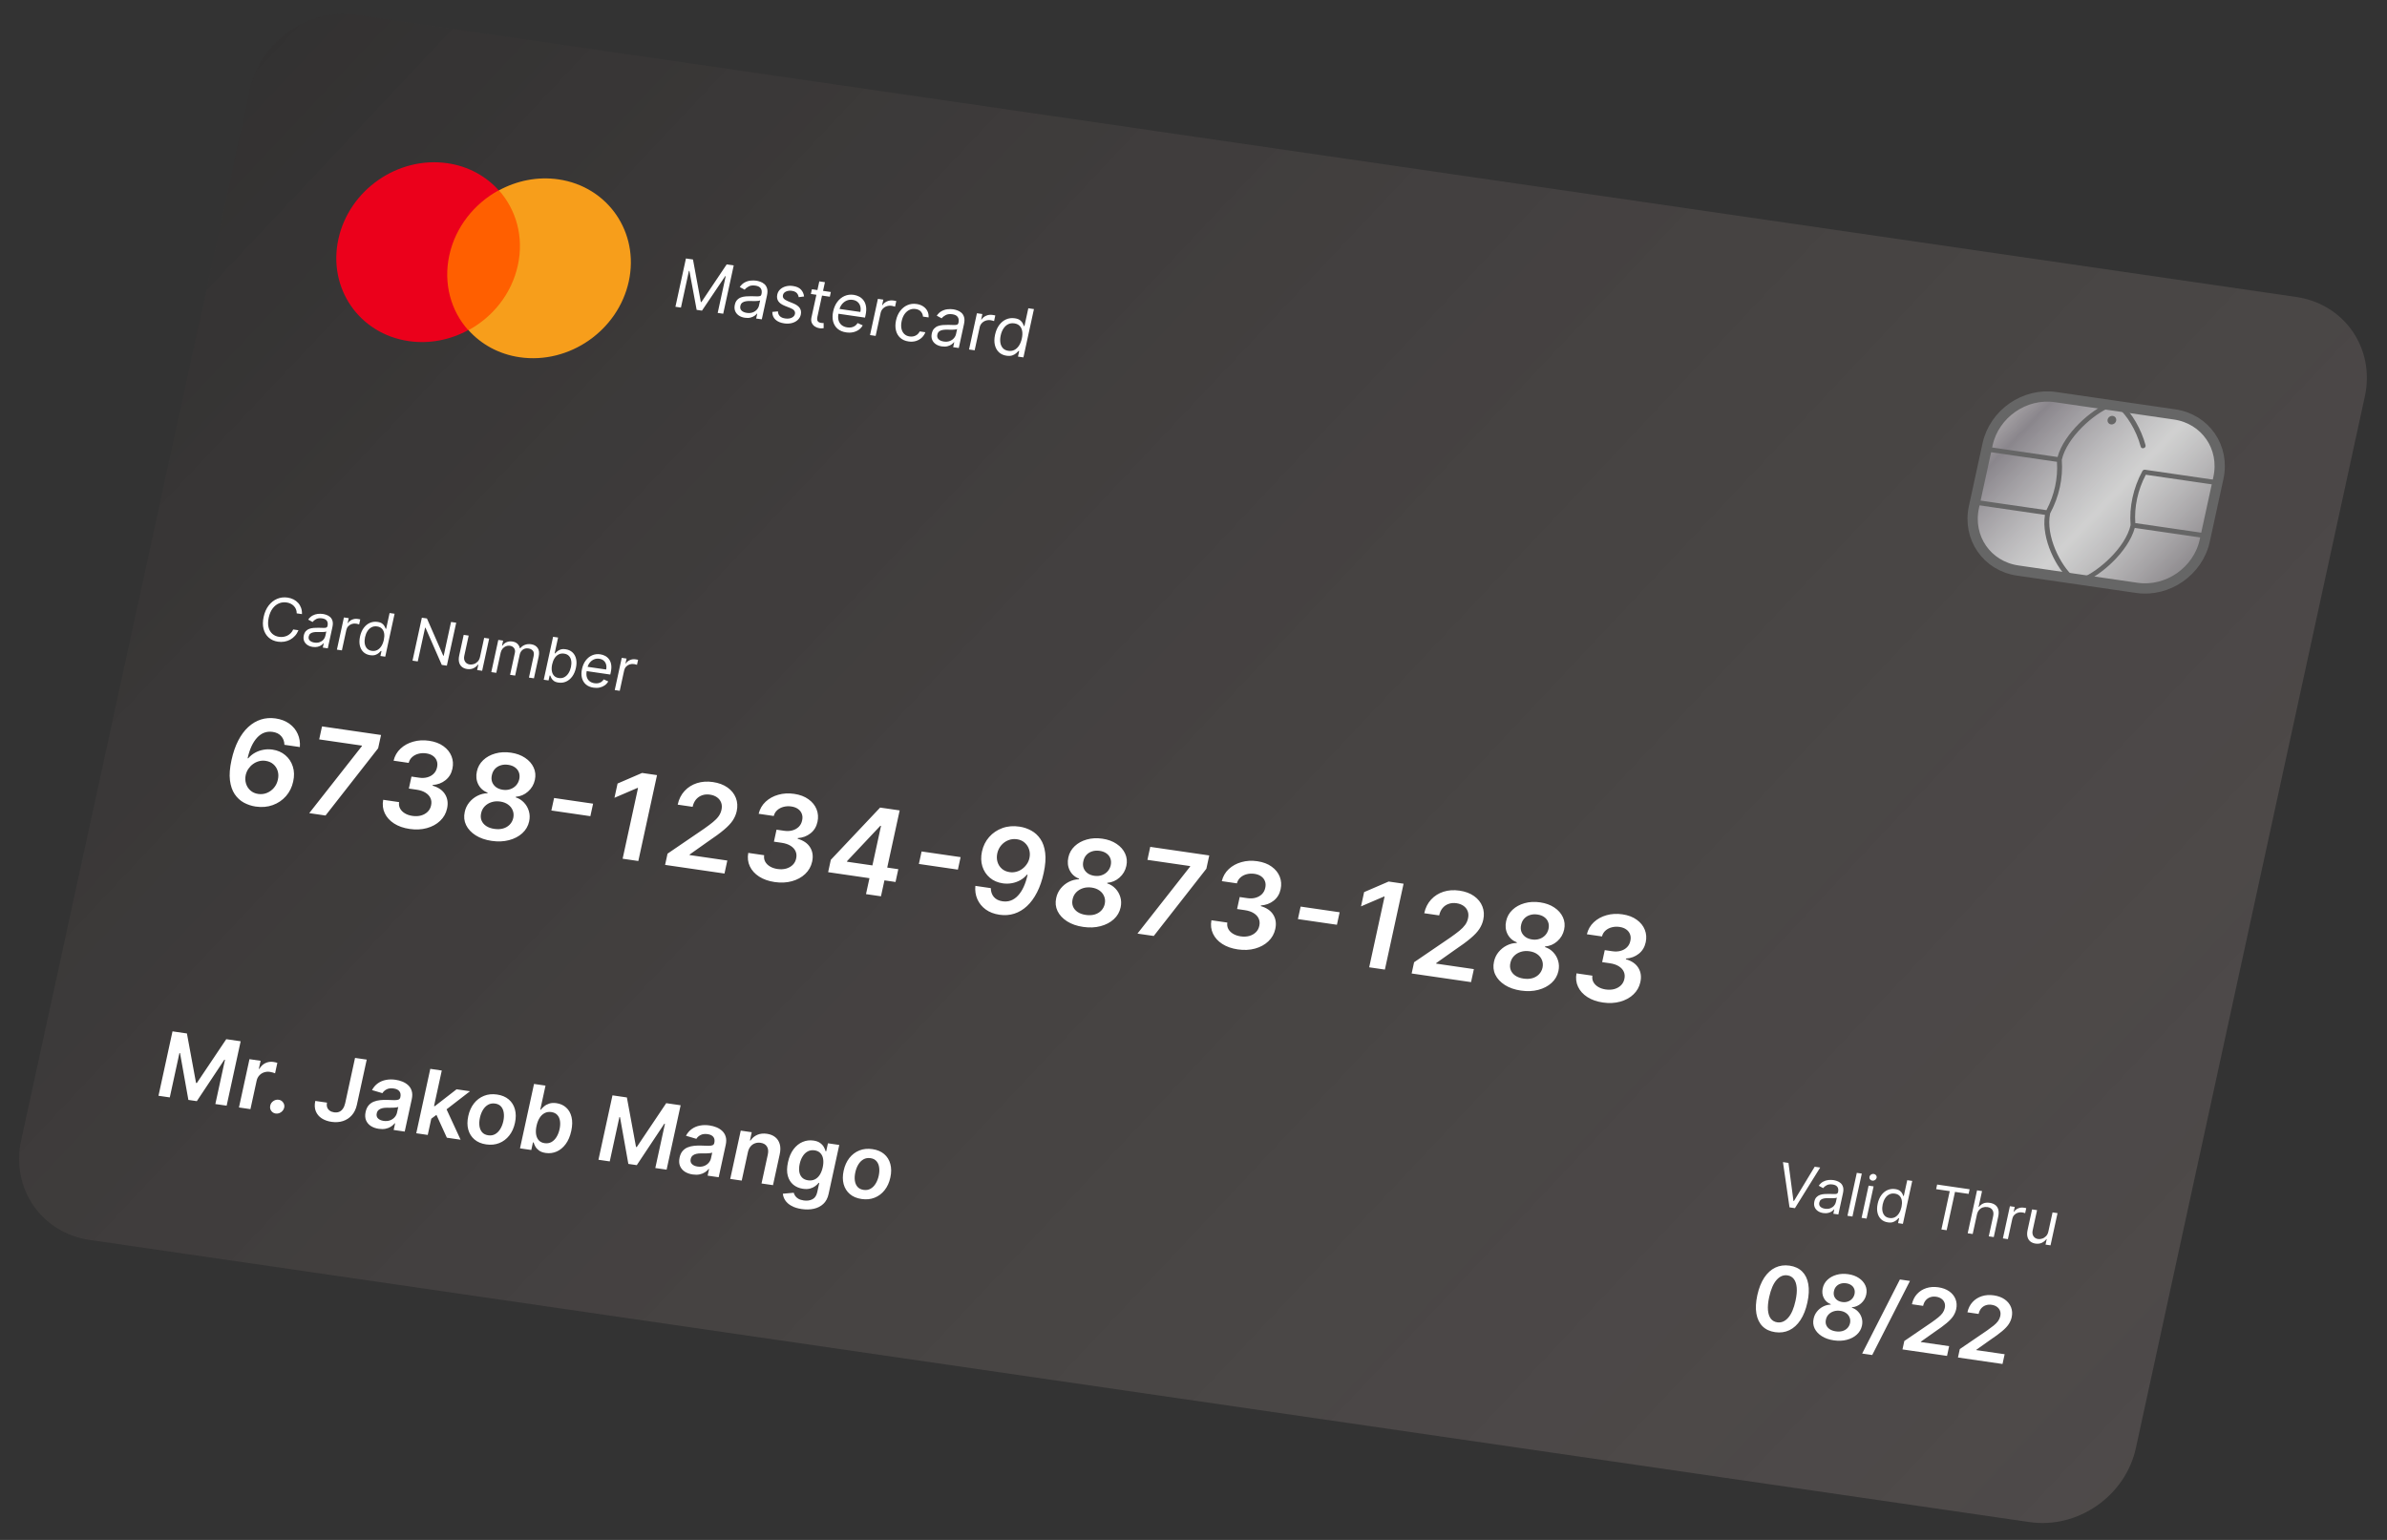 <svg width="465" height="300" viewBox="0 0 465 300" fill="none" xmlns="http://www.w3.org/2000/svg">
<rect x="0" y="0" width="465" height="300" fill="#333333" stroke="none"/>
<g clip-path="url(#clip0_3436_3641)">
<path d="M447.318 57.854L69.446 2.891C60.033 1.522 50.756 7.976 48.724 17.306L4.12 222.19C2.088 231.521 8.072 240.194 17.486 241.564L395.357 296.527C404.77 297.896 414.048 291.442 416.079 282.112L460.684 77.228C462.715 67.897 456.731 59.224 447.318 57.854Z" fill="url(#paint0_linear_3436_3641)"/>
<path d="M33.605 200.926L36.412 201.334L38.191 210.973L38.339 210.995L44.077 202.449L46.883 202.857L44.151 215.405L41.951 215.085L43.827 206.465L43.71 206.448L38.343 214.523L36.698 214.283L35.072 205.172L34.955 205.155L33.074 213.794L30.874 213.474L33.605 200.926ZM46.55 215.754L48.598 206.343L50.768 206.659L50.427 208.227L50.526 208.242C50.817 207.723 51.205 207.348 51.689 207.115C52.178 206.879 52.695 206.8 53.239 206.879C53.363 206.897 53.499 206.923 53.649 206.958C53.804 206.989 53.931 207.022 54.029 207.057L53.585 209.098C53.498 209.051 53.353 209.001 53.153 208.946C52.957 208.888 52.764 208.846 52.575 208.818C52.167 208.759 51.781 208.793 51.417 208.921C51.058 209.046 50.753 209.248 50.501 209.528C50.248 209.807 50.079 210.147 49.992 210.547L48.787 216.08L46.55 215.754ZM53.712 216.935C53.337 216.881 53.044 216.703 52.833 216.403C52.623 216.102 52.56 215.764 52.646 215.389C52.722 215.021 52.922 214.726 53.247 214.503C53.572 214.281 53.921 214.197 54.296 214.252C54.659 214.305 54.946 214.481 55.157 214.781C55.372 215.082 55.441 215.417 55.366 215.785C55.307 216.033 55.192 216.25 55.02 216.437C54.852 216.623 54.651 216.762 54.419 216.854C54.191 216.944 53.955 216.971 53.712 216.935ZM69.164 206.098L71.439 206.429L69.518 215.252C69.338 216.06 69.013 216.731 68.544 217.265C68.075 217.796 67.5 218.173 66.817 218.399C66.14 218.621 65.395 218.673 64.583 218.555C63.842 218.447 63.203 218.219 62.666 217.871C62.135 217.52 61.752 217.059 61.519 216.491C61.286 215.921 61.253 215.25 61.421 214.479L63.702 214.811C63.633 215.15 63.643 215.453 63.734 215.719C63.829 215.985 63.992 216.203 64.223 216.371C64.454 216.54 64.739 216.649 65.077 216.698C65.444 216.751 65.771 216.721 66.06 216.607C66.349 216.489 66.592 216.289 66.79 216.005C66.992 215.723 67.143 215.362 67.243 214.921L69.164 206.098ZM73.787 219.912C73.185 219.824 72.666 219.639 72.23 219.357C71.799 219.071 71.49 218.697 71.301 218.235C71.117 217.775 71.091 217.236 71.225 216.619C71.341 216.088 71.536 215.663 71.809 215.345C72.083 215.026 72.413 214.788 72.8 214.629C73.188 214.471 73.607 214.37 74.059 214.326C74.516 214.279 74.98 214.264 75.452 214.282C76.021 214.306 76.483 214.32 76.839 214.326C77.196 214.327 77.463 214.29 77.641 214.215C77.824 214.136 77.939 213.991 77.985 213.778L77.993 213.741C78.094 213.28 78.034 212.902 77.812 212.609C77.591 212.316 77.222 212.131 76.702 212.055C76.154 211.976 75.694 212.031 75.321 212.221C74.952 212.412 74.677 212.66 74.495 212.967L72.47 212.369C72.759 211.821 73.135 211.383 73.598 211.054C74.061 210.721 74.588 210.499 75.178 210.387C75.769 210.27 76.396 210.26 77.059 210.357C77.517 210.423 77.961 210.542 78.391 210.714C78.821 210.887 79.197 211.122 79.519 211.422C79.841 211.717 80.07 212.09 80.206 212.54C80.346 212.99 80.348 213.527 80.212 214.153L78.841 220.451L76.69 220.138L76.971 218.846L76.897 218.835C76.704 219.076 76.459 219.293 76.162 219.486C75.87 219.676 75.524 219.813 75.123 219.898C74.727 219.979 74.281 219.984 73.787 219.912ZM74.722 218.367C75.172 218.432 75.58 218.401 75.948 218.273C76.317 218.142 76.622 217.941 76.863 217.673C77.108 217.405 77.269 217.098 77.344 216.751L77.586 215.641C77.504 215.689 77.372 215.725 77.193 215.749C77.017 215.774 76.823 215.79 76.608 215.797C76.394 215.803 76.183 215.807 75.975 215.805C75.767 215.805 75.587 215.804 75.434 215.803C75.09 215.799 74.775 215.829 74.489 215.893C74.204 215.956 73.964 216.069 73.772 216.231C73.58 216.388 73.453 216.61 73.391 216.896C73.302 217.305 73.385 217.635 73.641 217.887C73.896 218.139 74.257 218.299 74.722 218.367ZM83.774 218.122L84.35 215.444L84.709 215.496L88.944 212.212L91.559 212.592L86.353 216.613L85.89 216.546L83.774 218.122ZM81.091 220.778L83.823 208.23L86.06 208.556L83.328 221.104L81.091 220.778ZM87.05 221.645L84.892 216.913L86.74 215.57L89.726 222.034L87.05 221.645ZM94.712 222.949C93.785 222.815 93.025 222.495 92.433 221.992C91.841 221.488 91.437 220.846 91.22 220.065C91.007 219.284 91.007 218.407 91.219 217.435C91.431 216.463 91.801 215.638 92.332 214.961C92.866 214.285 93.516 213.793 94.285 213.488C95.052 213.182 95.9 213.097 96.827 213.232C97.755 213.367 98.514 213.686 99.106 214.189C99.698 214.693 100.1 215.337 100.312 216.122C100.528 216.908 100.529 217.786 100.318 218.759C100.106 219.731 99.734 220.553 99.201 221.225C98.671 221.898 98.023 222.388 97.254 222.693C96.487 222.999 95.639 223.084 94.712 222.949ZM95.111 221.174C95.614 221.247 96.064 221.172 96.461 220.947C96.86 220.719 97.192 220.384 97.458 219.942C97.729 219.501 97.926 218.994 98.05 218.422C98.176 217.846 98.205 217.314 98.137 216.823C98.075 216.329 97.905 215.919 97.627 215.592C97.35 215.265 96.96 215.066 96.457 214.992C95.942 214.917 95.483 214.994 95.081 215.222C94.682 215.451 94.347 215.787 94.076 216.232C93.81 216.674 93.614 217.183 93.489 217.759C93.364 218.331 93.334 218.861 93.397 219.351C93.464 219.841 93.637 220.25 93.915 220.577C94.197 220.9 94.596 221.099 95.111 221.174ZM101.299 223.718L104.031 211.17L106.269 211.495L105.247 216.189L105.34 216.202C105.505 215.99 105.721 215.771 105.987 215.544C106.254 215.313 106.587 215.132 106.986 215.001C107.385 214.864 107.863 214.837 108.419 214.918C109.152 215.025 109.773 215.307 110.281 215.764C110.795 216.218 111.146 216.832 111.335 217.605C111.529 218.375 111.512 219.283 111.284 220.329C111.059 221.362 110.697 222.215 110.198 222.888C109.698 223.561 109.112 224.045 108.441 224.34C107.768 224.634 107.06 224.726 106.313 224.618C105.77 224.539 105.338 224.383 105.019 224.151C104.699 223.919 104.458 223.661 104.295 223.376C104.136 223.088 104.022 222.82 103.952 222.574L103.823 222.556L103.5 224.038L101.299 223.718ZM104.518 219.332C104.386 219.94 104.356 220.486 104.43 220.968C104.507 221.451 104.683 221.846 104.957 222.151C105.235 222.453 105.612 222.638 106.085 222.707C106.58 222.779 107.022 222.709 107.413 222.496C107.805 222.279 108.135 221.954 108.403 221.521C108.677 221.085 108.878 220.573 109.006 219.985C109.133 219.4 109.162 218.869 109.091 218.391C109.021 217.913 108.847 217.521 108.569 217.216C108.292 216.91 107.903 216.72 107.404 216.648C106.926 216.578 106.494 216.644 106.105 216.845C105.717 217.045 105.388 217.357 105.117 217.781C104.85 218.206 104.651 218.723 104.518 219.332ZM119.313 213.392L122.12 213.801L123.899 223.44L124.047 223.461L129.784 214.915L132.591 215.324L129.859 227.872L127.658 227.552L129.535 218.932L129.417 218.915L124.05 226.989L122.406 226.75L120.78 217.639L120.663 217.622L118.782 226.261L116.581 225.941L119.313 213.392ZM134.948 228.808C134.347 228.721 133.827 228.535 133.392 228.253C132.961 227.967 132.651 227.594 132.462 227.131C132.278 226.671 132.252 226.132 132.387 225.516C132.502 224.984 132.697 224.559 132.971 224.241C133.244 223.922 133.574 223.684 133.962 223.526C134.35 223.367 134.769 223.266 135.221 223.222C135.677 223.175 136.142 223.16 136.614 223.179C137.182 223.202 137.645 223.217 138.001 223.222C138.358 223.223 138.625 223.186 138.803 223.111C138.986 223.033 139.101 222.887 139.147 222.674L139.155 222.637C139.255 222.176 139.195 221.799 138.974 221.505C138.753 221.212 138.383 221.027 137.864 220.951C137.316 220.872 136.855 220.927 136.482 221.118C136.113 221.308 135.838 221.556 135.656 221.863L133.632 221.265C133.921 220.718 134.297 220.279 134.76 219.95C135.223 219.617 135.75 219.395 136.339 219.283C136.93 219.166 137.557 219.157 138.221 219.253C138.679 219.32 139.122 219.438 139.552 219.611C139.982 219.783 140.358 220.019 140.68 220.318C141.003 220.614 141.232 220.987 141.368 221.436C141.508 221.886 141.51 222.424 141.374 223.049L140.003 229.347L137.851 229.034L138.133 227.742L138.059 227.731C137.866 227.972 137.621 228.19 137.324 228.382C137.032 228.572 136.685 228.709 136.284 228.794C135.888 228.875 135.443 228.88 134.948 228.808ZM135.884 227.263C136.333 227.328 136.742 227.297 137.11 227.17C137.479 227.038 137.783 226.837 138.024 226.569C138.27 226.301 138.43 225.994 138.506 225.647L138.747 224.538C138.665 224.585 138.534 224.621 138.354 224.645C138.179 224.67 137.984 224.686 137.77 224.693C137.556 224.7 137.345 224.703 137.137 224.702C136.929 224.701 136.748 224.7 136.595 224.699C136.252 224.695 135.937 224.725 135.651 224.789C135.365 224.853 135.125 224.965 134.933 225.127C134.742 225.285 134.615 225.507 134.552 225.793C134.464 226.201 134.547 226.531 134.802 226.783C135.058 227.035 135.418 227.195 135.884 227.263ZM145.691 224.486L144.491 230L142.252 229.675L144.301 220.264L146.44 220.575L146.092 222.174L146.204 222.19C146.537 221.695 146.976 221.327 147.521 221.086C148.071 220.846 148.701 220.777 149.409 220.88C150.064 220.976 150.605 221.198 151.031 221.546C151.461 221.895 151.752 222.352 151.905 222.918C152.063 223.485 152.058 224.143 151.89 224.895L150.585 230.887L148.348 230.561L149.577 224.912C149.714 224.283 149.656 223.767 149.404 223.364C149.156 222.961 148.743 222.718 148.166 222.634C147.775 222.577 147.408 222.612 147.066 222.739C146.728 222.862 146.439 223.072 146.196 223.365C145.958 223.659 145.79 224.033 145.691 224.486ZM156.178 235.543C155.375 235.427 154.708 235.218 154.178 234.917C153.647 234.621 153.246 234.268 152.974 233.857C152.702 233.447 152.546 233.013 152.504 232.556L154.625 232.366C154.676 232.562 154.768 232.763 154.902 232.968C155.035 233.177 155.235 233.362 155.502 233.523C155.772 233.689 156.131 233.805 156.581 233.87C157.215 233.963 157.774 233.886 158.257 233.639C158.739 233.398 159.056 232.93 159.207 232.236L159.595 230.453L159.483 230.437C159.318 230.648 159.098 230.859 158.823 231.067C158.552 231.276 158.218 231.436 157.82 231.547C157.425 231.658 156.956 231.674 156.412 231.595C155.683 231.489 155.059 231.224 154.539 230.798C154.024 230.369 153.666 229.791 153.463 229.061C153.265 228.329 153.278 227.45 153.501 226.425C153.726 225.391 154.089 224.544 154.59 223.884C155.096 223.22 155.686 222.748 156.359 222.466C157.033 222.181 157.735 222.092 158.465 222.198C159.021 222.279 159.459 222.439 159.776 222.679C160.099 222.915 160.339 223.18 160.496 223.473C160.654 223.761 160.764 224.028 160.825 224.273L160.949 224.291L161.288 222.734L163.494 223.055L161.412 232.619C161.237 233.424 160.898 234.062 160.396 234.532C159.894 235.003 159.279 235.32 158.551 235.484C157.822 235.648 157.031 235.668 156.178 235.543ZM157.416 229.946C157.89 230.015 158.318 229.959 158.702 229.779C159.086 229.599 159.41 229.307 159.677 228.904C159.943 228.499 160.142 227.997 160.273 227.397C160.402 226.805 160.428 226.273 160.352 225.803C160.28 225.333 160.103 224.952 159.823 224.658C159.548 224.361 159.169 224.177 158.687 224.107C158.189 224.035 157.744 224.103 157.355 224.312C156.964 224.52 156.636 224.837 156.37 225.262C156.104 225.683 155.908 226.176 155.785 226.744C155.659 227.32 155.634 227.837 155.709 228.295C155.788 228.749 155.969 229.12 156.251 229.41C156.537 229.696 156.925 229.875 157.416 229.946ZM167.841 233.586C166.913 233.452 166.154 233.132 165.562 232.629C164.97 232.125 164.566 231.483 164.349 230.702C164.137 229.921 164.136 229.044 164.348 228.072C164.559 227.099 164.93 226.275 165.46 225.598C165.994 224.922 166.645 224.43 167.414 224.125C168.181 223.819 169.029 223.734 169.956 223.869C170.883 224.004 171.643 224.323 172.234 224.826C172.827 225.329 173.228 225.974 173.44 226.759C173.656 227.545 173.658 228.423 173.446 229.396C173.235 230.368 172.862 231.19 172.329 231.862C171.8 232.535 171.151 233.024 170.383 233.33C169.615 233.635 168.768 233.721 167.841 233.586ZM168.24 231.811C168.743 231.884 169.192 231.809 169.59 231.584C169.988 231.356 170.321 231.021 170.587 230.579C170.857 230.137 171.054 229.631 171.179 229.059C171.304 228.483 171.333 227.951 171.266 227.46C171.204 226.966 171.033 226.556 170.756 226.229C170.478 225.902 170.088 225.702 169.586 225.629C169.07 225.554 168.611 225.631 168.209 225.859C167.811 226.088 167.476 226.424 167.205 226.869C166.938 227.311 166.743 227.82 166.618 228.396C166.493 228.968 166.462 229.498 166.526 229.988C166.594 230.478 166.766 230.887 167.043 231.214C167.325 231.537 167.724 231.736 168.24 231.811Z" fill="white"/>
<path d="M49.777 157.127C48.971 157.004 48.213 156.75 47.503 156.367C46.794 155.976 46.2 155.426 45.719 154.716C45.24 154 44.932 153.099 44.795 152.011C44.658 150.918 44.76 149.604 45.1 148.069C45.412 146.637 45.844 145.382 46.396 144.305C46.948 143.228 47.596 142.344 48.342 141.655C49.088 140.96 49.912 140.468 50.815 140.177C51.722 139.888 52.681 139.817 53.693 139.964C54.753 140.118 55.647 140.462 56.376 140.995C57.11 141.528 57.652 142.192 58.001 142.984C58.351 143.771 58.489 144.623 58.414 145.539L55.405 145.101C55.392 144.436 55.187 143.879 54.792 143.428C54.404 142.972 53.847 142.692 53.121 142.587C51.951 142.416 50.94 142.789 50.089 143.704C49.243 144.621 48.626 145.958 48.238 147.717L48.353 147.733C48.727 147.293 49.165 146.933 49.669 146.652C50.172 146.372 50.713 146.177 51.292 146.071C51.877 145.959 52.472 145.947 53.076 146.035C54.066 146.179 54.902 146.543 55.586 147.125C56.275 147.709 56.761 148.445 57.043 149.334C57.327 150.219 57.351 151.189 57.116 152.244C56.881 153.345 56.413 154.297 55.712 155.099C55.011 155.897 54.15 156.479 53.129 156.847C52.108 157.216 50.99 157.309 49.777 157.127ZM50.294 154.674C50.893 154.761 51.461 154.694 51.996 154.475C52.531 154.254 52.99 153.92 53.371 153.47C53.752 153.019 54.007 152.489 54.134 151.878C54.27 151.28 54.256 150.718 54.093 150.195C53.934 149.672 53.653 149.235 53.247 148.884C52.842 148.532 52.34 148.313 51.741 148.226C51.296 148.161 50.862 148.185 50.441 148.298C50.02 148.411 49.633 148.597 49.283 148.854C48.933 149.107 48.633 149.418 48.383 149.785C48.139 150.149 47.967 150.551 47.865 150.991C47.744 151.575 47.764 152.131 47.927 152.661C48.089 153.19 48.375 153.636 48.783 153.999C49.192 154.362 49.696 154.587 50.294 154.674ZM60.242 158.413L70.487 145.373L70.512 145.259L62.179 144.047L62.73 141.514L74.228 143.187L73.664 145.777L63.415 158.875L60.242 158.413ZM79.796 161.493C78.61 161.321 77.599 160.966 76.763 160.428C75.933 159.892 75.33 159.225 74.954 158.429C74.577 157.632 74.475 156.761 74.647 155.814L77.746 156.264C77.675 156.721 77.74 157.137 77.942 157.515C78.144 157.887 78.453 158.199 78.869 158.451C79.285 158.702 79.775 158.869 80.341 158.951C80.946 159.039 81.504 159.014 82.016 158.875C82.529 158.731 82.959 158.49 83.304 158.152C83.65 157.814 83.873 157.4 83.975 156.909C84.09 156.404 84.056 155.938 83.87 155.512C83.685 155.087 83.361 154.727 82.898 154.435C82.44 154.144 81.853 153.946 81.139 153.843L79.647 153.626L80.156 151.289L81.648 151.506C82.236 151.592 82.771 151.565 83.255 151.428C83.744 151.291 84.154 151.059 84.486 150.73C84.82 150.397 85.036 149.988 85.137 149.502C85.245 149.029 85.228 148.602 85.084 148.221C84.946 147.836 84.701 147.517 84.348 147.264C84.001 147.011 83.564 146.846 83.036 146.769C82.519 146.694 82.021 146.717 81.541 146.838C81.062 146.959 80.65 147.172 80.306 147.476C79.963 147.775 79.733 148.156 79.614 148.623L76.672 148.195C76.898 147.261 77.349 146.478 78.025 145.846C78.707 145.21 79.532 144.756 80.498 144.487C81.464 144.211 82.495 144.153 83.588 144.312C84.714 144.476 85.647 144.828 86.385 145.368C87.13 145.904 87.654 146.556 87.957 147.325C88.26 148.094 88.32 148.903 88.135 149.752C87.935 150.696 87.483 151.444 86.778 151.999C86.079 152.555 85.252 152.865 84.297 152.928L84.269 153.058C85.42 153.394 86.234 153.963 86.712 154.762C87.197 155.558 87.322 156.478 87.089 157.523C86.885 158.459 86.433 159.259 85.734 159.921C85.04 160.579 84.178 161.049 83.148 161.332C82.122 161.616 81.005 161.669 79.796 161.493ZM95.785 163.819C94.559 163.641 93.516 163.278 92.654 162.732C91.798 162.186 91.178 161.519 90.794 160.733C90.416 159.942 90.328 159.095 90.531 158.192C90.678 157.488 90.972 156.865 91.414 156.323C91.855 155.78 92.385 155.351 93.003 155.037C93.628 154.718 94.282 154.551 94.965 154.539L94.99 154.424C94.163 154.108 93.556 153.567 93.166 152.802C92.784 152.033 92.694 151.196 92.896 150.294C93.078 149.432 93.487 148.7 94.123 148.095C94.759 147.491 95.545 147.057 96.481 146.794C97.418 146.527 98.433 146.472 99.527 146.631C100.609 146.788 101.531 147.125 102.291 147.64C103.059 148.15 103.614 148.779 103.956 149.525C104.303 150.273 104.383 151.077 104.196 151.937C103.999 152.841 103.554 153.599 102.859 154.212C102.171 154.82 101.38 155.157 100.487 155.224L100.463 155.338C101.098 155.543 101.636 155.883 102.077 156.357C102.525 156.826 102.841 157.378 103.026 158.012C103.217 158.646 103.236 159.315 103.083 160.017C102.886 160.922 102.441 161.691 101.747 162.326C101.054 162.956 100.191 163.407 99.157 163.677C98.129 163.949 97.004 163.996 95.785 163.819ZM96.294 161.482C96.925 161.574 97.498 161.548 98.011 161.404C98.525 161.254 98.954 161.002 99.298 160.647C99.641 160.292 99.872 159.86 99.989 159.349C100.1 158.814 100.062 158.322 99.876 157.874C99.697 157.421 99.397 157.043 98.975 156.74C98.559 156.438 98.052 156.243 97.453 156.156C96.848 156.068 96.285 156.107 95.761 156.273C95.238 156.438 94.794 156.707 94.429 157.082C94.071 157.451 93.836 157.902 93.725 158.437C93.608 158.948 93.636 159.419 93.809 159.848C93.983 160.273 94.28 160.628 94.699 160.914C95.125 161.2 95.656 161.39 96.294 161.482ZM97.953 153.861C98.469 153.936 98.948 153.899 99.388 153.749C99.835 153.6 100.214 153.358 100.525 153.021C100.836 152.684 101.047 152.274 101.158 151.79C101.257 151.31 101.233 150.874 101.086 150.481C100.941 150.084 100.688 149.758 100.33 149.504C99.973 149.244 99.532 149.076 99.011 149C98.478 148.923 97.986 148.955 97.535 149.097C97.092 149.235 96.718 149.47 96.413 149.802C96.115 150.129 95.916 150.533 95.818 151.013C95.706 151.497 95.724 151.94 95.868 152.344C96.02 152.742 96.272 153.077 96.627 153.348C96.989 153.614 97.431 153.785 97.953 153.861ZM115.537 156.57L115.007 159.005L107.408 157.899L107.938 155.464L115.537 156.57ZM127.992 151.007L124.349 167.738L121.291 167.293L124.292 153.512L124.193 153.497L119.701 155.423L120.306 152.645L125.082 150.584L127.992 151.007ZM129.563 168.496L130.04 166.307L137.14 161.465C137.822 160.986 138.398 160.556 138.866 160.174C139.335 159.792 139.707 159.411 139.983 159.03C140.258 158.649 140.446 158.227 140.547 157.764C140.662 157.235 140.64 156.766 140.48 156.355C140.321 155.938 140.053 155.596 139.675 155.327C139.297 155.059 138.838 154.886 138.3 154.808C137.745 154.727 137.234 154.771 136.766 154.938C136.3 155.101 135.907 155.373 135.586 155.752C135.271 156.134 135.05 156.61 134.926 157.182L132.017 156.759C132.248 155.697 132.693 154.81 133.353 154.096C134.013 153.383 134.818 152.874 135.769 152.568C136.725 152.263 137.762 152.192 138.876 152.354C140.008 152.519 140.957 152.874 141.723 153.417C142.489 153.961 143.029 154.633 143.342 155.431C143.661 156.231 143.719 157.099 143.515 158.035C143.379 158.662 143.124 159.259 142.751 159.829C142.377 160.398 141.805 161.006 141.035 161.653C140.271 162.3 139.229 163.067 137.907 163.954L134.36 166.463L134.335 166.577L141.686 167.647L141.135 170.179L129.563 168.496ZM150.915 171.838C149.728 171.665 148.717 171.31 147.881 170.773C147.052 170.237 146.449 169.57 146.072 168.773C145.695 167.977 145.593 167.105 145.766 166.158L148.864 166.609C148.793 167.065 148.859 167.482 149.06 167.86C149.262 168.232 149.571 168.544 149.987 168.796C150.403 169.047 150.894 169.214 151.459 169.296C152.064 169.384 152.622 169.358 153.134 169.219C153.647 169.075 154.077 168.834 154.423 168.497C154.768 168.159 154.991 167.745 155.093 167.254C155.208 166.748 155.174 166.282 154.989 165.857C154.804 165.431 154.479 165.072 154.016 164.78C153.558 164.488 152.972 164.291 152.257 164.187L150.765 163.97L151.274 161.634L152.766 161.851C153.353 161.936 153.89 161.909 154.373 161.772C154.862 161.636 155.273 161.403 155.605 161.075C155.938 160.741 156.155 160.332 156.255 159.846C156.363 159.373 156.346 158.946 156.202 158.566C156.065 158.181 155.819 157.861 155.467 157.608C155.119 157.355 154.681 157.191 154.154 157.114C153.638 157.039 153.14 157.061 152.66 157.183C152.18 157.304 151.768 157.517 151.424 157.82C151.082 158.119 150.851 158.501 150.732 158.967L147.79 158.539C148.016 157.606 148.467 156.823 149.143 156.191C149.826 155.554 150.65 155.101 151.615 154.831C152.582 154.556 153.613 154.498 154.706 154.657C155.833 154.821 156.765 155.173 157.503 155.713C158.248 156.248 158.773 156.9 159.076 157.669C159.379 158.438 159.438 159.247 159.253 160.097C159.053 161.04 158.601 161.789 157.896 162.344C157.197 162.899 156.37 163.209 155.415 163.272L155.387 163.403C156.538 163.739 157.353 164.307 157.831 165.107C158.315 165.903 158.44 166.823 158.208 167.867C158.004 168.804 157.551 169.604 156.852 170.266C156.159 170.924 155.297 171.394 154.266 171.676C153.241 171.96 152.123 172.014 150.915 171.838ZM161.324 169.913L161.848 167.504L171.453 157.329L173.48 157.623L172.733 161.055L171.497 160.875L165.026 167.746L164.998 167.877L174.995 169.331L174.453 171.823L161.324 169.913ZM168.7 174.189L169.536 170.349L169.803 169.276L172.375 157.463L175.26 157.882L171.618 174.613L168.7 174.189ZM187.131 166.983L186.601 169.418L179.002 168.313L179.532 165.878L187.131 166.983ZM198.63 161.046C199.437 161.169 200.191 161.425 200.895 161.814C201.605 162.198 202.2 162.745 202.68 163.456C203.162 164.161 203.471 165.056 203.609 166.144C203.746 167.232 203.649 168.538 203.317 170.063C203.009 171.502 202.575 172.765 202.015 173.851C201.462 174.934 200.812 175.823 200.066 176.518C199.319 177.213 198.495 177.705 197.593 177.995C196.691 178.286 195.732 178.357 194.715 178.209C193.649 178.054 192.749 177.709 192.015 177.176C191.287 176.643 190.748 175.98 190.399 175.188C190.05 174.395 189.918 173.528 190.005 172.585L193.013 173.022C193.022 173.709 193.221 174.283 193.607 174.744C194.001 175.2 194.561 175.481 195.286 175.586C196.456 175.756 197.467 175.384 198.318 174.468C199.169 173.553 199.79 172.199 200.181 170.407L200.065 170.39C199.692 170.831 199.253 171.194 198.748 171.48C198.245 171.761 197.701 171.954 197.116 172.06C196.538 172.167 195.946 172.176 195.342 172.089C194.353 171.945 193.514 171.581 192.825 170.998C192.141 170.415 191.657 169.681 191.373 168.797C191.096 167.915 191.068 166.946 191.291 165.895C191.528 164.805 191.994 163.865 192.688 163.072C193.389 162.276 194.25 161.693 195.27 161.324C196.293 160.951 197.413 160.858 198.63 161.046ZM198.105 163.498C197.512 163.412 196.944 163.478 196.404 163.697C195.869 163.911 195.411 164.244 195.03 164.694C194.655 165.139 194.403 165.662 194.273 166.261C194.149 166.855 194.166 167.414 194.324 167.937C194.488 168.461 194.769 168.898 195.17 169.249C195.575 169.6 196.077 169.819 196.676 169.906C197.121 169.971 197.554 169.946 197.975 169.833C198.397 169.721 198.783 169.536 199.134 169.277C199.491 169.015 199.792 168.702 200.035 168.338C200.285 167.976 200.454 167.579 200.542 167.147C200.666 166.576 200.644 166.028 200.475 165.503C200.311 164.979 200.024 164.536 199.616 164.173C199.213 163.811 198.709 163.586 198.105 163.498ZM211.007 180.578C209.781 180.4 208.737 180.038 207.876 179.491C207.02 178.945 206.4 178.279 206.015 177.492C205.638 176.702 205.55 175.855 205.753 174.951C205.9 174.248 206.194 173.625 206.635 173.082C207.077 172.54 207.606 172.111 208.225 171.797C208.849 171.477 209.504 171.311 210.187 171.298L210.212 171.184C209.385 170.867 208.778 170.326 208.388 169.561C208.006 168.792 207.916 167.956 208.118 167.053C208.3 166.192 208.709 165.459 209.345 164.855C209.981 164.251 210.767 163.817 211.703 163.554C212.64 163.286 213.655 163.231 214.749 163.39C215.831 163.548 216.753 163.884 217.513 164.399C218.281 164.91 218.836 165.539 219.177 166.285C219.525 167.032 219.605 167.836 219.418 168.697C219.221 169.6 218.775 170.359 218.081 170.971C217.392 171.579 216.602 171.917 215.709 171.984L215.684 172.098C216.32 172.302 216.858 172.642 217.299 173.117C217.747 173.586 218.063 174.138 218.248 174.771C218.439 175.406 218.457 176.074 218.304 176.777C218.107 177.681 217.662 178.451 216.969 179.086C216.276 179.715 215.413 180.166 214.379 180.437C213.35 180.709 212.226 180.756 211.007 180.578ZM211.515 178.242C212.147 178.334 212.719 178.307 213.232 178.163C213.747 178.013 214.176 177.761 214.52 177.406C214.863 177.052 215.094 176.619 215.211 176.108C215.321 175.573 215.284 175.082 215.098 174.634C214.919 174.18 214.619 173.802 214.197 173.5C213.781 173.197 213.273 173.003 212.675 172.916C212.07 172.828 211.506 172.867 210.982 173.032C210.459 173.197 210.015 173.467 209.65 173.841C209.292 174.21 209.058 174.662 208.947 175.197C208.83 175.708 208.858 176.179 209.031 176.608C209.205 177.032 209.501 177.388 209.921 177.673C210.347 177.96 210.878 178.149 211.515 178.242ZM213.175 170.62C213.691 170.695 214.17 170.658 214.61 170.509C215.056 170.36 215.435 170.118 215.746 169.781C216.058 169.444 216.269 169.034 216.38 168.549C216.479 168.07 216.455 167.633 216.308 167.241C216.162 166.844 215.91 166.518 215.552 166.263C215.194 166.004 214.754 165.836 214.233 165.76C213.7 165.682 213.208 165.715 212.757 165.857C212.313 165.995 211.94 166.23 211.635 166.561C211.337 166.889 211.138 167.293 211.04 167.773C210.928 168.257 210.945 168.7 211.089 169.104C211.241 169.502 211.494 169.837 211.849 170.107C212.211 170.373 212.652 170.544 213.175 170.62ZM221.584 181.881L231.829 168.841L231.854 168.727L223.522 167.515L224.073 164.983L235.57 166.655L235.006 169.245L224.757 182.343L221.584 181.881ZM241.138 184.961C239.952 184.789 238.941 184.434 238.106 183.896C237.276 183.36 236.673 182.693 236.296 181.897C235.92 181.1 235.818 180.229 235.989 179.282L239.088 179.732C239.018 180.189 239.083 180.605 239.284 180.983C239.486 181.355 239.796 181.667 240.211 181.919C240.627 182.17 241.118 182.337 241.684 182.419C242.288 182.507 242.846 182.482 243.358 182.343C243.872 182.199 244.301 181.958 244.646 181.62C244.992 181.282 245.215 180.868 245.316 180.377C245.432 179.872 245.398 179.406 245.213 178.981C245.028 178.555 244.704 178.195 244.24 177.903C243.782 177.612 243.195 177.414 242.482 177.311L240.99 177.094L241.498 174.757L242.99 174.974C243.578 175.06 244.114 175.033 244.597 174.896C245.086 174.759 245.496 174.527 245.829 174.198C246.162 173.865 246.379 173.456 246.479 172.97C246.588 172.497 246.57 172.07 246.426 171.689C246.289 171.304 246.044 170.985 245.691 170.732C245.343 170.479 244.906 170.314 244.378 170.237C243.862 170.162 243.364 170.185 242.884 170.306C242.404 170.427 241.992 170.64 241.648 170.944C241.306 171.243 241.075 171.624 240.956 172.091L238.014 171.663C238.24 170.729 238.691 169.946 239.367 169.314C240.05 168.678 240.874 168.224 241.84 167.955C242.807 167.679 243.837 167.621 244.93 167.78C246.057 167.944 246.989 168.296 247.727 168.836C248.473 169.372 248.997 170.024 249.3 170.793C249.602 171.562 249.662 172.371 249.477 173.22C249.277 174.163 248.825 174.912 248.121 175.467C247.421 176.023 246.594 176.333 245.639 176.396L245.611 176.526C246.763 176.862 247.576 177.431 248.055 178.23C248.539 179.026 248.664 179.946 248.431 180.991C248.227 181.927 247.775 182.727 247.076 183.389C246.383 184.047 245.521 184.517 244.49 184.8C243.464 185.084 242.347 185.137 241.138 184.961ZM260.969 177.724L260.439 180.158L252.84 179.053L253.37 176.618L260.969 177.724ZM273.424 172.161L269.782 188.892L266.724 188.447L269.724 174.666L269.625 174.651L265.134 176.577L265.738 173.799L270.515 171.738L273.424 172.161ZM274.996 189.65L275.472 187.461L282.572 182.619C283.254 182.14 283.83 181.71 284.299 181.328C284.767 180.946 285.139 180.565 285.415 180.184C285.691 179.803 285.879 179.381 285.98 178.918C286.095 178.389 286.072 177.919 285.912 177.509C285.754 177.092 285.485 176.75 285.107 176.481C284.729 176.213 284.271 176.04 283.732 175.962C283.177 175.881 282.666 175.924 282.199 176.092C281.733 176.254 281.339 176.526 281.018 176.906C280.703 177.288 280.483 177.764 280.358 178.336L277.449 177.913C277.68 176.851 278.126 175.963 278.785 175.25C279.445 174.537 280.25 174.027 281.201 173.722C282.158 173.417 283.193 173.346 284.309 173.508C285.441 173.673 286.39 174.027 287.156 174.571C287.922 175.115 288.461 175.787 288.775 176.585C289.094 177.385 289.151 178.252 288.947 179.189C288.811 179.815 288.557 180.413 288.183 180.982C287.81 181.552 287.238 182.16 286.468 182.807C285.704 183.454 284.661 184.221 283.34 185.108L279.792 187.617L279.767 187.731L287.119 188.801L286.568 191.333L274.996 189.65ZM296.29 192.983C295.065 192.805 294.021 192.443 293.159 191.896C292.303 191.35 291.683 190.684 291.299 189.897C290.921 189.107 290.833 188.259 291.036 187.356C291.183 186.653 291.477 186.03 291.918 185.487C292.36 184.945 292.889 184.516 293.508 184.202C294.133 183.882 294.787 183.716 295.47 183.703L295.494 183.589C294.668 183.272 294.06 182.731 293.671 181.966C293.289 181.197 293.199 180.361 293.401 179.458C293.583 178.597 293.992 177.864 294.628 177.259C295.264 176.656 296.05 176.222 296.986 175.959C297.922 175.691 298.938 175.636 300.031 175.795C301.114 175.953 302.035 176.289 302.797 176.804C303.564 177.315 304.118 177.943 304.46 178.69C304.808 179.437 304.888 180.241 304.701 181.102C304.504 182.005 304.058 182.764 303.364 183.376C302.676 183.984 301.885 184.322 300.992 184.388L300.967 184.503C301.603 184.707 302.141 185.047 302.582 185.521C303.029 185.991 303.346 186.543 303.531 187.176C303.722 187.811 303.741 188.479 303.588 189.182C303.391 190.086 302.945 190.856 302.252 191.49C301.559 192.12 300.696 192.571 299.662 192.842C298.633 193.113 297.509 193.161 296.29 192.983ZM296.798 190.647C297.43 190.739 298.003 190.712 298.516 190.568C299.031 190.418 299.46 190.166 299.803 189.811C300.147 189.457 300.377 189.024 300.494 188.513C300.605 187.978 300.567 187.487 300.381 187.038C300.202 186.585 299.902 186.207 299.48 185.905C299.064 185.602 298.557 185.408 297.958 185.321C297.354 185.233 296.789 185.271 296.266 185.437C295.742 185.602 295.298 185.872 294.933 186.246C294.575 186.615 294.341 187.067 294.23 187.602C294.113 188.113 294.141 188.583 294.314 189.013C294.488 189.437 294.785 189.793 295.204 190.078C295.629 190.365 296.161 190.554 296.798 190.647ZM298.457 183.025C298.974 183.1 299.453 183.063 299.893 182.913C300.339 182.765 300.718 182.523 301.029 182.186C301.341 181.848 301.552 181.439 301.663 180.954C301.762 180.475 301.738 180.038 301.591 179.646C301.445 179.249 301.193 178.923 300.834 178.668C300.477 178.408 300.038 178.241 299.516 178.165C298.983 178.087 298.491 178.119 298.041 178.262C297.597 178.4 297.222 178.634 296.918 178.966C296.62 179.293 296.422 179.698 296.322 180.177C296.212 180.662 296.228 181.105 296.373 181.509C296.524 181.907 296.777 182.241 297.132 182.512C297.494 182.778 297.935 182.949 298.457 183.025ZM312.257 195.306C311.07 195.133 310.059 194.778 309.224 194.241C308.394 193.705 307.791 193.038 307.414 192.241C307.038 191.445 306.936 190.573 307.108 189.626L310.207 190.077C310.136 190.533 310.201 190.95 310.402 191.328C310.605 191.7 310.914 192.012 311.33 192.264C311.746 192.515 312.236 192.682 312.802 192.764C313.407 192.852 313.964 192.826 314.477 192.687C314.99 192.543 315.419 192.302 315.765 191.965C316.11 191.627 316.334 191.213 316.435 190.722C316.551 190.217 316.516 189.75 316.331 189.325C316.146 188.899 315.822 188.54 315.358 188.248C314.9 187.956 314.314 187.759 313.6 187.655L312.108 187.438L312.616 185.102L314.108 185.319C314.697 185.404 315.232 185.378 315.715 185.24C316.205 185.104 316.615 184.871 316.947 184.543C317.281 184.209 317.497 183.8 317.597 183.314C317.706 182.841 317.688 182.414 317.544 182.034C317.407 181.649 317.162 181.329 316.809 181.076C316.462 180.823 316.024 180.659 315.496 180.582C314.98 180.507 314.482 180.529 314.002 180.651C313.522 180.772 313.11 180.985 312.766 181.288C312.424 181.587 312.193 181.969 312.075 182.435L309.132 182.007C309.358 181.074 309.81 180.291 310.485 179.659C311.168 179.022 311.992 178.569 312.958 178.299C313.925 178.024 314.955 177.966 316.049 178.125C317.175 178.289 318.107 178.641 318.845 179.181C319.591 179.716 320.115 180.368 320.418 181.138C320.721 181.906 320.78 182.715 320.595 183.565C320.396 184.508 319.943 185.257 319.239 185.812C318.539 186.367 317.712 186.677 316.757 186.74L316.729 186.871C317.881 187.207 318.695 187.775 319.173 188.575C319.657 189.371 319.783 190.291 319.55 191.335C319.346 192.272 318.894 193.072 318.194 193.734C317.501 194.392 316.639 194.862 315.609 195.144C314.583 195.428 313.466 195.482 312.257 195.306Z" fill="white"/>
<path d="M58.824 119.64L57.802 119.492C57.805 119.192 57.755 118.921 57.652 118.678C57.551 118.436 57.41 118.224 57.229 118.043C57.05 117.86 56.84 117.711 56.599 117.598C56.357 117.484 56.096 117.407 55.816 117.366C55.305 117.292 54.814 117.352 54.344 117.548C53.876 117.744 53.465 118.073 53.112 118.536C52.762 118.999 52.508 119.593 52.35 120.317C52.193 121.041 52.181 121.67 52.314 122.204C52.45 122.738 52.696 123.163 53.052 123.479C53.411 123.795 53.847 123.99 54.358 124.064C54.638 124.105 54.915 124.106 55.19 124.068C55.465 124.029 55.724 123.95 55.969 123.831C56.216 123.71 56.438 123.55 56.634 123.351C56.834 123.149 56.996 122.909 57.119 122.629L58.141 122.778C57.971 123.194 57.748 123.556 57.471 123.864C57.194 124.172 56.879 124.423 56.525 124.616C56.172 124.806 55.794 124.935 55.391 125.002C54.99 125.071 54.577 125.074 54.151 125.012C53.431 124.907 52.829 124.64 52.345 124.21C51.86 123.78 51.527 123.22 51.346 122.531C51.164 121.841 51.169 121.055 51.361 120.173C51.553 119.291 51.88 118.552 52.342 117.956C52.803 117.36 53.352 116.929 53.988 116.662C54.624 116.395 55.302 116.314 56.022 116.418C56.448 116.48 56.834 116.6 57.181 116.776C57.531 116.954 57.831 117.183 58.082 117.463C58.333 117.742 58.524 118.064 58.654 118.431C58.784 118.796 58.841 119.199 58.824 119.64ZM60.922 126.031C60.521 125.973 60.173 125.844 59.879 125.647C59.585 125.447 59.373 125.19 59.243 124.876C59.114 124.56 59.093 124.197 59.182 123.789C59.261 123.429 59.396 123.148 59.587 122.946C59.779 122.74 60.009 122.591 60.275 122.498C60.542 122.405 60.827 122.348 61.129 122.327C61.434 122.304 61.738 122.295 62.04 122.3C62.436 122.306 62.756 122.315 63 122.325C63.248 122.333 63.433 122.314 63.557 122.268C63.683 122.221 63.763 122.12 63.797 121.965L63.804 121.933C63.892 121.529 63.849 121.2 63.675 120.945C63.504 120.689 63.194 120.529 62.746 120.464C62.282 120.396 61.896 120.444 61.588 120.607C61.281 120.771 61.048 120.959 60.892 121.172L60.039 120.711C60.288 120.353 60.572 120.088 60.893 119.916C61.217 119.742 61.552 119.635 61.897 119.599C62.246 119.56 62.58 119.563 62.898 119.609C63.102 119.639 63.33 119.697 63.583 119.785C63.839 119.87 64.075 120.004 64.29 120.187C64.508 120.37 64.667 120.622 64.767 120.943C64.868 121.264 64.864 121.674 64.755 122.172L63.855 126.306L62.883 126.164L63.068 125.314L63.018 125.307C62.922 125.434 62.781 125.563 62.593 125.696C62.406 125.829 62.172 125.932 61.893 126.003C61.614 126.075 61.29 126.084 60.922 126.031ZM61.259 125.186C61.644 125.242 61.984 125.215 62.28 125.103C62.58 124.992 62.822 124.828 63.008 124.611C63.197 124.394 63.32 124.155 63.377 123.893L63.569 123.011C63.517 123.054 63.417 123.085 63.268 123.106C63.122 123.124 62.955 123.135 62.768 123.138C62.583 123.14 62.403 123.139 62.228 123.136C62.056 123.131 61.917 123.127 61.809 123.126C61.55 123.121 61.302 123.14 61.066 123.182C60.834 123.221 60.634 123.303 60.468 123.428C60.306 123.55 60.198 123.734 60.144 123.979C60.071 124.314 60.141 124.585 60.354 124.794C60.57 124.999 60.871 125.13 61.259 125.186ZM65.63 126.564L66.996 120.29L67.936 120.427L67.729 121.374L67.795 121.384C67.978 121.09 68.242 120.869 68.586 120.719C68.93 120.57 69.292 120.522 69.671 120.577C69.743 120.588 69.832 120.602 69.938 120.621C70.045 120.639 70.125 120.655 70.179 120.668L69.965 121.649C69.934 121.635 69.861 121.612 69.747 121.579C69.635 121.543 69.515 121.516 69.386 121.497C69.079 121.452 68.79 121.476 68.52 121.569C68.254 121.66 68.026 121.807 67.838 122.009C67.652 122.21 67.529 122.451 67.467 122.735L66.603 126.705L65.63 126.564ZM72.117 127.642C71.59 127.565 71.153 127.365 70.806 127.043C70.461 126.717 70.226 126.296 70.104 125.777C69.982 125.257 69.993 124.664 70.138 124C70.281 123.341 70.52 122.786 70.853 122.334C71.187 121.882 71.586 121.555 72.05 121.349C72.514 121.144 73.013 121.081 73.546 121.158C73.958 121.218 74.268 121.334 74.478 121.504C74.69 121.673 74.841 121.852 74.93 122.043C75.023 122.23 75.093 122.384 75.141 122.503L75.223 122.515L75.895 119.427L76.868 119.568L75.047 127.933L74.107 127.797L74.317 126.833L74.201 126.816C74.105 126.92 73.972 127.05 73.802 127.204C73.633 127.357 73.411 127.483 73.137 127.584C72.864 127.682 72.524 127.701 72.117 127.642ZM72.437 126.795C72.828 126.852 73.179 126.799 73.492 126.637C73.806 126.472 74.072 126.22 74.29 125.881C74.509 125.539 74.67 125.131 74.773 124.657C74.875 124.189 74.896 123.769 74.835 123.398C74.775 123.024 74.631 122.719 74.405 122.484C74.179 122.246 73.868 122.099 73.472 122.041C73.06 121.981 72.694 122.035 72.374 122.205C72.057 122.373 71.791 122.625 71.576 122.962C71.364 123.296 71.21 123.684 71.114 124.125C71.017 124.572 70.997 124.987 71.055 125.373C71.116 125.755 71.26 126.073 71.485 126.328C71.713 126.581 72.031 126.736 72.437 126.795ZM88.872 121.314L87.051 129.679L86.062 129.536L82.893 122.299L82.81 122.287L81.38 128.855L80.358 128.706L82.18 120.341L83.169 120.485L86.35 127.74L86.433 127.752L87.866 121.168L88.872 121.314ZM93.511 127.973L94.319 124.264L95.291 124.406L93.925 130.679L92.953 130.538L93.184 129.476L93.118 129.467C92.9 129.763 92.611 130.001 92.249 130.178C91.888 130.353 91.468 130.407 90.99 130.337C90.594 130.279 90.262 130.142 89.991 129.926C89.722 129.707 89.537 129.411 89.437 129.036C89.337 128.659 89.346 128.204 89.462 127.67L90.33 123.684L91.302 123.825L90.449 127.746C90.349 128.204 90.399 128.587 90.598 128.897C90.799 129.208 91.102 129.392 91.506 129.451C91.748 129.486 92.007 129.461 92.284 129.374C92.563 129.289 92.816 129.132 93.041 128.903C93.269 128.675 93.426 128.365 93.511 127.973ZM95.707 130.938L97.073 124.665L98.012 124.801L97.799 125.781L97.881 125.793C98.086 125.477 98.355 125.249 98.69 125.106C99.025 124.961 99.398 124.918 99.81 124.978C100.228 125.039 100.555 125.184 100.792 125.412C101.031 125.638 101.193 125.929 101.277 126.287L101.343 126.297C101.576 125.997 101.875 125.775 102.24 125.631C102.607 125.485 103.017 125.445 103.47 125.511C104.036 125.593 104.46 125.836 104.743 126.24C105.028 126.641 105.089 127.21 104.929 127.948L104.015 132.147L103.042 132.005L103.956 127.806C104.057 127.343 104.001 126.994 103.789 126.758C103.577 126.522 103.297 126.379 102.951 126.329C102.507 126.264 102.132 126.347 101.83 126.578C101.528 126.807 101.332 127.124 101.244 127.53L100.355 131.615L99.366 131.471L100.302 127.174C100.379 126.817 100.325 126.513 100.139 126.261C99.954 126.006 99.677 125.853 99.308 125.799C99.056 125.762 98.805 125.794 98.556 125.896C98.31 125.998 98.094 126.157 97.908 126.375C97.725 126.59 97.6 126.851 97.533 127.158L96.679 131.08L95.707 130.938ZM105.924 132.425L107.745 124.06L108.718 124.201L108.046 127.289L108.129 127.301C108.223 127.203 108.353 127.078 108.516 126.928C108.682 126.775 108.9 126.649 109.167 126.55C109.439 126.449 109.78 126.429 110.193 126.489C110.726 126.566 111.167 126.767 111.516 127.09C111.865 127.413 112.101 127.833 112.223 128.352C112.346 128.87 112.336 129.458 112.192 130.117C112.047 130.781 111.808 131.34 111.474 131.795C111.14 132.247 110.742 132.576 110.28 132.785C109.819 132.99 109.325 133.054 108.797 132.978C108.391 132.918 108.08 132.804 107.864 132.635C107.65 132.464 107.494 132.282 107.4 132.091C107.306 131.898 107.236 131.739 107.189 131.614L107.074 131.597L106.864 132.561L105.924 132.425ZM107.564 129.427C107.461 129.9 107.439 130.329 107.5 130.712C107.562 131.091 107.706 131.403 107.931 131.646C108.156 131.887 108.464 132.035 108.854 132.092C109.26 132.151 109.623 132.095 109.941 131.922C110.263 131.747 110.532 131.488 110.748 131.146C110.967 130.801 111.126 130.406 111.223 129.959C111.319 129.518 111.337 129.111 111.277 128.736C111.219 128.36 111.076 128.048 110.846 127.801C110.62 127.552 110.301 127.398 109.889 127.338C109.493 127.281 109.139 127.331 108.827 127.491C108.515 127.648 108.252 127.893 108.038 128.227C107.823 128.559 107.666 128.959 107.564 129.427ZM115.625 133.971C115.015 133.882 114.519 133.672 114.134 133.341C113.754 133.007 113.496 132.582 113.362 132.066C113.231 131.547 113.236 130.965 113.376 130.323C113.516 129.68 113.757 129.131 114.1 128.675C114.446 128.217 114.862 127.881 115.348 127.669C115.837 127.453 116.367 127.387 116.939 127.47C117.268 127.518 117.582 127.62 117.88 127.775C118.178 127.931 118.432 128.15 118.642 128.434C118.853 128.715 118.993 129.067 119.063 129.49C119.132 129.913 119.103 130.417 118.976 131.003L118.887 131.411L114.007 130.701L114.189 129.868L118.079 130.434C118.156 130.08 118.154 129.754 118.071 129.455C117.991 129.157 117.839 128.908 117.613 128.71C117.389 128.511 117.102 128.387 116.75 128.336C116.363 128.28 116.007 128.326 115.682 128.475C115.361 128.623 115.093 128.837 114.875 129.116C114.658 129.397 114.513 129.71 114.437 130.056L114.316 130.611C114.213 131.085 114.208 131.499 114.301 131.852C114.398 132.204 114.576 132.486 114.835 132.701C115.095 132.913 115.421 133.047 115.814 133.104C116.069 133.142 116.308 133.14 116.53 133.1C116.755 133.056 116.958 132.973 117.141 132.851C117.323 132.726 117.48 132.561 117.61 132.355L118.492 132.752C118.325 133.054 118.098 133.308 117.813 133.513C117.528 133.716 117.199 133.859 116.826 133.943C116.454 134.024 116.054 134.033 115.625 133.971ZM119.755 134.436L121.121 128.163L122.06 128.299L121.853 129.247L121.919 129.256C122.102 128.963 122.366 128.741 122.711 128.592C123.054 128.442 123.416 128.395 123.796 128.45C123.867 128.46 123.956 128.475 124.062 128.493C124.169 128.512 124.249 128.528 124.303 128.541L124.089 129.521C124.059 129.508 123.986 129.485 123.871 129.452C123.76 129.416 123.639 129.389 123.51 129.37C123.203 129.325 122.914 129.349 122.645 129.442C122.378 129.532 122.151 129.679 121.962 129.882C121.776 130.082 121.653 130.324 121.591 130.607L120.727 134.578L119.755 134.436Z" fill="white"/>
<path d="M345.798 259.527C344.779 259.379 343.962 258.997 343.343 258.38C342.73 257.76 342.333 256.938 342.153 255.913C341.976 254.884 342.038 253.686 342.335 252.318C342.638 250.95 343.087 249.814 343.683 248.911C344.285 248.004 345.003 247.349 345.839 246.949C346.678 246.548 347.605 246.422 348.619 246.569C349.633 246.717 350.449 247.097 351.068 247.709C351.687 248.322 352.086 249.138 352.263 250.159C352.444 251.18 352.387 252.372 352.09 253.736C351.791 255.109 351.34 256.253 350.737 257.168C350.139 258.079 349.42 258.738 348.579 259.142C347.743 259.547 346.815 259.675 345.798 259.527ZM346.215 257.61C347.006 257.725 347.715 257.43 348.34 256.724C348.971 256.015 349.45 254.907 349.778 253.4C349.995 252.403 350.072 251.551 350.01 250.842C349.947 250.133 349.761 249.58 349.453 249.181C349.145 248.778 348.73 248.538 348.207 248.462C347.42 248.348 346.713 248.645 346.086 249.355C345.461 250.061 344.983 251.16 344.653 252.655C344.432 253.655 344.35 254.511 344.407 255.223C344.469 255.936 344.653 256.494 344.961 256.897C345.27 257.295 345.688 257.533 346.215 257.61ZM357.243 261.123C356.324 260.989 355.541 260.718 354.895 260.307C354.253 259.898 353.788 259.398 353.5 258.808C353.216 258.215 353.15 257.58 353.302 256.902C353.413 256.375 353.634 255.908 353.965 255.501C354.295 255.094 354.693 254.772 355.157 254.536C355.626 254.297 356.116 254.172 356.629 254.162L356.647 254.077C356.027 253.839 355.571 253.434 355.279 252.86C354.993 252.283 354.925 251.656 355.077 250.979C355.213 250.333 355.52 249.783 355.997 249.33C356.474 248.877 357.064 248.552 357.765 248.354C358.468 248.153 359.23 248.113 360.049 248.232C360.861 248.35 361.553 248.602 362.123 248.988C362.699 249.372 363.115 249.843 363.372 250.402C363.632 250.963 363.692 251.566 363.552 252.212C363.404 252.889 363.069 253.458 362.549 253.918C362.033 254.374 361.44 254.626 360.77 254.677L360.752 254.762C361.228 254.916 361.632 255.17 361.962 255.526C362.299 255.878 362.535 256.293 362.674 256.768C362.818 257.244 362.831 257.745 362.717 258.272C362.569 258.95 362.235 259.527 361.715 260.003C361.195 260.476 360.548 260.813 359.773 261.016C359.001 261.221 358.158 261.256 357.243 261.123ZM357.624 259.37C358.099 259.439 358.528 259.42 358.913 259.312C359.299 259.199 359.621 259.01 359.878 258.744C360.136 258.478 360.308 258.154 360.396 257.77C360.479 257.369 360.452 257 360.311 256.664C360.177 256.324 359.953 256.041 359.636 255.814C359.324 255.587 358.944 255.441 358.494 255.376C358.041 255.31 357.618 255.339 357.225 255.463C356.832 255.587 356.5 255.789 356.226 256.07C355.958 256.347 355.781 256.686 355.699 257.086C355.611 257.47 355.632 257.823 355.762 258.145C355.892 258.464 356.115 258.73 356.429 258.944C356.749 259.158 357.146 259.301 357.624 259.37ZM358.869 253.654C359.257 253.71 359.615 253.682 359.946 253.571C360.28 253.459 360.565 253.277 360.798 253.024C361.032 252.772 361.19 252.464 361.273 252.101C361.347 251.741 361.329 251.414 361.219 251.12C361.11 250.822 360.921 250.577 360.652 250.387C360.384 250.192 360.054 250.065 359.662 250.008C359.263 249.95 358.894 249.975 358.556 250.082C358.223 250.185 357.942 250.361 357.715 250.61C357.491 250.856 357.342 251.158 357.268 251.519C357.184 251.882 357.197 252.214 357.306 252.516C357.419 252.816 357.609 253.066 357.875 253.27C358.147 253.469 358.478 253.597 358.869 253.654ZM372.069 249.55L364.718 263.98L362.759 263.695L370.11 249.265L372.069 249.55ZM370.612 262.89L370.97 261.249L376.294 257.618C376.806 257.257 377.238 256.935 377.589 256.649C377.941 256.363 378.22 256.077 378.427 255.791C378.633 255.505 378.774 255.188 378.85 254.841C378.936 254.445 378.92 254.093 378.8 253.784C378.681 253.472 378.479 253.216 378.195 253.014C377.912 252.813 377.569 252.683 377.165 252.624C376.748 252.563 376.365 252.596 376.014 252.722C375.664 252.844 375.37 253.047 375.129 253.333C374.893 253.619 374.727 253.976 374.634 254.405L372.452 254.088C372.626 253.291 372.959 252.625 373.454 252.091C373.949 251.555 374.553 251.174 375.266 250.944C375.983 250.716 376.76 250.663 377.597 250.784C378.446 250.908 379.157 251.174 379.732 251.581C380.306 251.99 380.711 252.493 380.946 253.092C381.185 253.691 381.229 254.342 381.076 255.045C380.974 255.515 380.783 255.963 380.503 256.39C380.223 256.817 379.794 257.273 379.217 257.758C378.643 258.243 377.861 258.819 376.87 259.484L374.209 261.366L374.191 261.452L379.704 262.254L379.291 264.153L370.612 262.89ZM381.423 264.463L381.781 262.821L387.106 259.19C387.617 258.83 388.049 258.507 388.401 258.222C388.752 257.935 389.031 257.649 389.238 257.364C389.444 257.078 389.586 256.761 389.661 256.414C389.748 256.017 389.731 255.666 389.611 255.357C389.492 255.045 389.29 254.788 389.006 254.587C388.723 254.385 388.38 254.255 387.976 254.196C387.559 254.136 387.176 254.168 386.825 254.294C386.476 254.417 386.181 254.62 385.94 254.905C385.704 255.191 385.538 255.548 385.445 255.978L383.263 255.66C383.437 254.864 383.771 254.198 384.265 253.663C384.76 253.128 385.364 252.746 386.077 252.517C386.795 252.288 387.571 252.235 388.408 252.357C389.257 252.48 389.969 252.746 390.543 253.154C391.117 253.562 391.522 254.065 391.757 254.664C391.997 255.264 392.04 255.915 391.887 256.617C391.785 257.087 391.594 257.536 391.314 257.962C391.034 258.389 390.605 258.846 390.028 259.33C389.454 259.816 388.672 260.391 387.681 261.056L385.02 262.939L385.002 263.024L390.515 263.826L390.102 265.725L381.423 264.463Z" fill="white"/>
<path d="M348.401 226.555L349.374 233.961L349.472 233.976L353.511 227.299L354.583 227.454L349.662 235.369L348.608 235.215L347.33 226.399L348.401 226.555ZM355.185 236.324C354.784 236.266 354.437 236.137 354.143 235.94C353.849 235.74 353.637 235.483 353.507 235.169C353.377 234.853 353.357 234.49 353.446 234.082C353.524 233.722 353.659 233.441 353.851 233.239C354.043 233.033 354.272 232.884 354.539 232.791C354.806 232.698 355.09 232.641 355.392 232.62C355.698 232.598 356.001 232.588 356.304 232.593C356.699 232.599 357.019 232.608 357.263 232.618C357.511 232.626 357.697 232.607 357.82 232.561C357.946 232.514 358.027 232.413 358.061 232.258L358.068 232.226C358.155 231.822 358.112 231.493 357.938 231.238C357.767 230.982 357.457 230.822 357.01 230.757C356.545 230.689 356.16 230.737 355.852 230.9C355.544 231.064 355.312 231.252 355.155 231.465L354.303 231.004C354.551 230.646 354.835 230.381 355.156 230.209C355.481 230.035 355.816 229.928 356.16 229.892C356.509 229.853 356.843 229.856 357.162 229.902C357.365 229.932 357.593 229.99 357.846 230.078C358.103 230.163 358.339 230.297 358.554 230.48C358.772 230.663 358.931 230.915 359.031 231.236C359.131 231.557 359.127 231.967 359.018 232.465L358.118 236.599L357.146 236.457L357.331 235.607L357.281 235.6C357.186 235.727 357.045 235.856 356.857 235.989C356.669 236.122 356.436 236.225 356.156 236.296C355.877 236.368 355.554 236.378 355.185 236.324ZM355.522 235.479C355.907 235.535 356.247 235.508 356.544 235.396C356.843 235.285 357.086 235.121 357.271 234.904C357.461 234.687 357.584 234.448 357.641 234.186L357.833 233.304C357.781 233.347 357.681 233.378 357.532 233.399C357.386 233.417 357.219 233.428 357.031 233.431C356.846 233.433 356.667 233.432 356.492 233.429C356.32 233.424 356.18 233.42 356.073 233.419C355.813 233.415 355.565 233.433 355.33 233.475C355.097 233.514 354.898 233.596 354.732 233.721C354.569 233.843 354.461 234.027 354.408 234.272C354.335 234.607 354.404 234.878 354.617 235.087C354.834 235.292 355.135 235.423 355.522 235.479ZM362.688 228.633L360.866 236.998L359.894 236.857L361.715 228.492L362.688 228.633ZM362.648 237.257L364.014 230.984L364.986 231.125L363.62 237.399L362.648 237.257ZM364.736 230.01C364.546 229.982 364.397 229.894 364.287 229.746C364.18 229.599 364.146 229.435 364.186 229.255C364.225 229.076 364.326 228.932 364.488 228.823C364.653 228.715 364.83 228.675 365.02 228.703C365.21 228.73 365.358 228.818 365.465 228.965C365.574 229.113 365.609 229.277 365.57 229.457C365.531 229.636 365.429 229.78 365.264 229.888C365.101 229.997 364.925 230.037 364.736 230.01ZM367.763 238.136C367.236 238.06 366.799 237.86 366.452 237.537C366.107 237.211 365.873 236.79 365.75 236.271C365.628 235.751 365.64 235.158 365.784 234.494C365.928 233.835 366.166 233.28 366.499 232.828C366.834 232.376 367.232 232.049 367.696 231.843C368.16 231.639 368.659 231.575 369.192 231.652C369.604 231.712 369.915 231.828 370.124 231.998C370.337 232.167 370.488 232.347 370.577 232.537C370.669 232.724 370.739 232.878 370.787 232.997L370.869 233.009L371.541 229.921L372.514 230.062L370.693 238.428L369.753 238.291L369.963 237.327L369.848 237.31C369.751 237.414 369.618 237.544 369.448 237.698C369.279 237.851 369.058 237.978 368.784 238.078C368.51 238.176 368.17 238.196 367.763 238.136ZM368.084 237.289C368.474 237.346 368.825 237.293 369.139 237.131C369.452 236.966 369.718 236.714 369.936 236.375C370.155 236.033 370.316 235.625 370.42 235.151C370.522 234.683 370.542 234.263 370.481 233.892C370.42 233.518 370.277 233.213 370.051 232.978C369.825 232.74 369.514 232.593 369.119 232.535C368.707 232.475 368.34 232.53 368.02 232.7C367.702 232.867 367.437 233.119 367.222 233.456C367.01 233.79 366.856 234.178 366.76 234.619C366.663 235.066 366.643 235.482 366.701 235.867C366.763 236.249 366.906 236.568 367.131 236.822C367.359 237.075 367.677 237.23 368.084 237.289ZM377.169 231.667L377.364 230.768L383.694 231.689L383.498 232.587L380.844 232.201L379.219 239.668L378.197 239.519L379.823 232.053L377.169 231.667ZM385.112 236.631L384.291 240.405L383.318 240.264L385.139 231.899L386.112 232.04L385.443 235.112L385.525 235.123C385.744 234.822 386.023 234.597 386.361 234.449C386.703 234.299 387.122 234.26 387.619 234.333C388.051 234.395 388.41 234.536 388.697 234.755C388.984 234.971 389.179 235.268 389.281 235.645C389.386 236.02 389.38 236.477 389.263 237.016L388.395 241.002L387.423 240.861L388.276 236.939C388.385 236.441 388.338 236.037 388.136 235.727C387.938 235.414 387.61 235.225 387.15 235.158C386.832 235.112 386.532 235.136 386.25 235.233C385.971 235.331 385.731 235.496 385.529 235.731C385.331 235.967 385.192 236.266 385.112 236.631ZM390.174 241.261L391.54 234.987L392.479 235.124L392.273 236.072L392.339 236.081C392.522 235.787 392.786 235.566 393.13 235.417C393.475 235.267 393.836 235.22 394.215 235.275C394.286 235.285 394.376 235.3 394.482 235.318C394.589 235.337 394.669 235.353 394.723 235.366L394.51 236.346C394.478 236.333 394.405 236.31 394.291 236.277C394.18 236.241 394.059 236.213 393.93 236.195C393.622 236.15 393.334 236.174 393.064 236.267C392.798 236.357 392.57 236.504 392.382 236.707C392.197 236.907 392.073 237.149 392.011 237.432L391.147 241.403L390.174 241.261ZM399.039 239.904L399.847 236.196L400.819 236.337L399.454 242.611L398.481 242.469L398.712 241.408L398.646 241.398C398.429 241.695 398.138 241.932 397.777 242.11C397.416 242.285 396.996 242.338 396.518 242.269C396.123 242.211 395.79 242.074 395.519 241.858C395.249 241.638 395.064 241.342 394.965 240.968C394.865 240.591 394.874 240.136 394.99 239.602L395.858 235.615L396.83 235.757L395.977 239.678C395.877 240.136 395.927 240.519 396.126 240.829C396.327 241.139 396.63 241.324 397.034 241.382C397.276 241.418 397.535 241.392 397.812 241.306C398.091 241.22 398.343 241.063 398.569 240.834C398.797 240.607 398.954 240.296 399.039 239.904Z" fill="white"/>
<path d="M133.625 50.355L134.997 50.554L136.523 58.835L136.635 58.852L141.562 51.509L142.934 51.709L140.885 61.12L139.81 60.963L141.367 53.813L141.274 53.8L136.75 60.518L135.712 60.367L134.301 52.785L134.208 52.772L132.652 59.922L131.576 59.765L133.625 50.355ZM145.102 61.904C144.65 61.838 144.26 61.694 143.929 61.472C143.598 61.247 143.36 60.958 143.214 60.605C143.067 60.248 143.045 59.841 143.145 59.381C143.233 58.977 143.385 58.661 143.6 58.433C143.816 58.202 144.074 58.034 144.374 57.929C144.675 57.824 144.995 57.76 145.334 57.737C145.678 57.711 146.02 57.701 146.36 57.706C146.804 57.714 147.164 57.724 147.44 57.735C147.718 57.744 147.927 57.722 148.066 57.67C148.208 57.618 148.298 57.504 148.336 57.33L148.344 57.293C148.443 56.84 148.394 56.469 148.198 56.181C148.006 55.894 147.658 55.714 147.154 55.641C146.632 55.565 146.197 55.619 145.851 55.802C145.505 55.986 145.244 56.197 145.067 56.437L144.109 55.919C144.388 55.517 144.708 55.219 145.069 55.025C145.434 54.828 145.81 54.709 146.199 54.667C146.591 54.623 146.967 54.628 147.325 54.68C147.554 54.713 147.81 54.779 148.095 54.877C148.384 54.973 148.649 55.123 148.891 55.329C149.137 55.536 149.315 55.819 149.428 56.18C149.541 56.541 149.536 57.002 149.414 57.562L148.402 62.213L147.307 62.054L147.516 61.098L147.46 61.09C147.352 61.232 147.193 61.378 146.982 61.528C146.771 61.677 146.508 61.792 146.195 61.873C145.88 61.953 145.516 61.964 145.102 61.904ZM145.481 60.954C145.913 61.017 146.297 60.985 146.63 60.86C146.967 60.735 147.24 60.55 147.449 60.306C147.662 60.062 147.8 59.793 147.864 59.499L148.08 58.506C148.021 58.554 147.908 58.59 147.741 58.613C147.577 58.634 147.389 58.646 147.178 58.65C146.971 58.651 146.768 58.65 146.571 58.647C146.378 58.641 146.221 58.637 146.1 58.635C145.808 58.631 145.529 58.652 145.264 58.699C145.002 58.743 144.778 58.835 144.591 58.975C144.408 59.113 144.287 59.32 144.227 59.596C144.145 59.972 144.224 60.278 144.462 60.511C144.705 60.743 145.045 60.89 145.481 60.954ZM156.635 57.759L155.592 57.892C155.566 57.721 155.509 57.55 155.422 57.379C155.338 57.206 155.206 57.054 155.023 56.923C154.841 56.792 154.591 56.704 154.273 56.657C153.837 56.594 153.453 56.641 153.119 56.798C152.789 56.952 152.591 57.181 152.525 57.484C152.466 57.754 152.518 57.981 152.682 58.166C152.846 58.351 153.127 58.526 153.524 58.691L154.525 59.102C155.128 59.348 155.552 59.651 155.796 60.012C156.039 60.37 156.108 60.796 156 61.289C155.912 61.693 155.717 62.038 155.412 62.322C155.111 62.607 154.732 62.811 154.274 62.934C153.817 63.057 153.312 63.079 152.759 62.998C152.033 62.893 151.465 62.649 151.058 62.267C150.649 61.886 150.447 61.385 150.451 60.766L151.546 60.66C151.562 61.054 151.687 61.366 151.921 61.596C152.158 61.827 152.5 61.975 152.949 62.04C153.458 62.114 153.886 62.066 154.233 61.895C154.583 61.721 154.791 61.483 154.858 61.18C154.911 60.935 154.869 60.717 154.732 60.526C154.595 60.333 154.357 60.168 154.016 60.033L152.89 59.585C152.271 59.337 151.843 59.03 151.608 58.664C151.375 58.295 151.312 57.867 151.418 57.38C151.505 56.982 151.695 56.646 151.987 56.372C152.282 56.099 152.645 55.904 153.076 55.786C153.509 55.669 153.977 55.647 154.477 55.72C155.182 55.822 155.702 56.056 156.037 56.421C156.375 56.786 156.574 57.232 156.635 57.759ZM161.853 56.888L161.653 57.807L157.962 57.27L158.163 56.351L161.853 56.888ZM159.606 54.816L160.701 54.975L159.236 61.703C159.169 62.009 159.164 62.245 159.22 62.412C159.28 62.575 159.376 62.693 159.507 62.766C159.641 62.836 159.789 62.883 159.95 62.907C160.07 62.924 160.17 62.932 160.25 62.931C160.331 62.927 160.395 62.924 160.443 62.921L160.454 63.928C160.374 63.945 160.264 63.957 160.126 63.965C159.986 63.977 159.814 63.968 159.61 63.938C159.301 63.893 159.012 63.783 158.744 63.608C158.479 63.434 158.279 63.198 158.143 62.9C158.01 62.602 157.988 62.248 158.078 61.838L159.606 54.816ZM164.839 64.755C164.153 64.656 163.594 64.419 163.161 64.047C162.733 63.672 162.443 63.193 162.292 62.612C162.146 62.028 162.151 61.375 162.308 60.652C162.466 59.929 162.737 59.311 163.123 58.798C163.512 58.283 163.981 57.905 164.527 57.665C165.077 57.423 165.674 57.349 166.317 57.442C166.687 57.496 167.04 57.611 167.375 57.786C167.71 57.961 167.996 58.208 168.232 58.527C168.47 58.843 168.627 59.238 168.706 59.714C168.784 60.19 168.752 60.758 168.608 61.416L168.508 61.876L163.019 61.077L163.223 60.14L167.6 60.776C167.686 60.378 167.683 60.011 167.59 59.675C167.501 59.34 167.329 59.06 167.075 58.837C166.823 58.614 166.5 58.474 166.104 58.416C165.669 58.353 165.268 58.405 164.903 58.573C164.542 58.739 164.239 58.979 163.995 59.295C163.751 59.61 163.587 59.962 163.502 60.351L163.366 60.976C163.25 61.509 163.244 61.975 163.349 62.372C163.458 62.767 163.658 63.086 163.95 63.327C164.242 63.566 164.609 63.717 165.051 63.781C165.339 63.823 165.607 63.821 165.856 63.775C166.109 63.727 166.338 63.633 166.544 63.496C166.749 63.355 166.925 63.169 167.072 62.937L168.064 63.385C167.876 63.724 167.621 64.01 167.3 64.241C166.979 64.469 166.609 64.63 166.19 64.724C165.772 64.815 165.321 64.826 164.839 64.755ZM169.484 65.279L171.02 58.221L172.078 58.375L171.846 59.441L171.92 59.452C172.125 59.121 172.422 58.872 172.81 58.704C173.196 58.536 173.604 58.483 174.03 58.545C174.111 58.557 174.211 58.573 174.33 58.593C174.451 58.614 174.54 58.632 174.601 58.647L174.361 59.75C174.326 59.735 174.244 59.709 174.115 59.672C173.99 59.631 173.854 59.6 173.709 59.579C173.363 59.529 173.039 59.556 172.735 59.66C172.436 59.762 172.18 59.927 171.968 60.156C171.758 60.381 171.62 60.653 171.551 60.972L170.578 65.439L169.484 65.279ZM176.985 66.522C176.318 66.425 175.777 66.185 175.363 65.803C174.949 65.42 174.671 64.936 174.532 64.35C174.391 63.763 174.398 63.118 174.551 62.413C174.707 61.697 174.978 61.083 175.363 60.574C175.752 60.061 176.22 59.685 176.766 59.446C177.316 59.203 177.913 59.129 178.556 59.222C179.056 59.295 179.487 59.453 179.849 59.695C180.211 59.937 180.484 60.242 180.669 60.611C180.853 60.979 180.928 61.388 180.894 61.838L179.8 61.679C179.787 61.345 179.663 61.033 179.43 60.743C179.2 60.451 178.844 60.269 178.362 60.199C177.935 60.137 177.538 60.193 177.168 60.367C176.803 60.538 176.487 60.81 176.22 61.182C175.959 61.551 175.769 62.003 175.653 62.536C175.534 63.081 175.517 63.568 175.603 63.998C175.691 64.428 175.87 64.778 176.14 65.048C176.412 65.318 176.765 65.485 177.197 65.548C177.482 65.589 177.75 65.578 178.004 65.514C178.257 65.449 178.484 65.337 178.685 65.176C178.885 65.016 179.048 64.812 179.172 64.565L180.266 64.724C180.113 65.131 179.879 65.484 179.561 65.783C179.249 66.079 178.871 66.296 178.43 66.433C177.993 66.569 177.511 66.599 176.985 66.522ZM183.477 67.485C183.026 67.42 182.634 67.276 182.303 67.054C181.973 66.829 181.734 66.54 181.588 66.187C181.442 65.83 181.419 65.422 181.519 64.963C181.607 64.559 181.759 64.243 181.975 64.015C182.191 63.784 182.449 63.616 182.749 63.511C183.049 63.406 183.369 63.342 183.709 63.319C184.053 63.293 184.395 63.283 184.735 63.288C185.18 63.296 185.539 63.305 185.814 63.317C186.093 63.326 186.302 63.304 186.44 63.252C186.583 63.2 186.672 63.086 186.711 62.912L186.719 62.875C186.817 62.421 186.769 62.051 186.573 61.763C186.381 61.476 186.033 61.296 185.529 61.223C185.006 61.147 184.572 61.2 184.226 61.384C183.88 61.568 183.619 61.779 183.442 62.019L182.484 61.5C182.762 61.098 183.082 60.8 183.443 60.606C183.809 60.41 184.185 60.291 184.574 60.249C184.966 60.205 185.341 60.209 185.7 60.261C185.928 60.295 186.185 60.361 186.47 60.459C186.758 60.554 187.023 60.705 187.266 60.911C187.511 61.117 187.69 61.401 187.803 61.762C187.916 62.123 187.911 62.584 187.789 63.144L186.777 67.795L185.682 67.635L185.89 66.68L185.834 66.671C185.727 66.814 185.568 66.96 185.357 67.109C185.145 67.259 184.883 67.374 184.569 67.454C184.255 67.535 183.891 67.546 183.477 67.485ZM183.856 66.535C184.288 66.598 184.671 66.567 185.004 66.442C185.341 66.317 185.614 66.132 185.824 65.888C186.036 65.644 186.174 65.375 186.238 65.081L186.454 64.088C186.396 64.136 186.283 64.172 186.115 64.195C185.952 64.215 185.764 64.228 185.553 64.232C185.345 64.233 185.143 64.232 184.946 64.229C184.753 64.223 184.596 64.219 184.475 64.217C184.183 64.213 183.904 64.234 183.639 64.28C183.377 64.325 183.153 64.417 182.966 64.557C182.783 64.695 182.662 64.901 182.602 65.177C182.52 65.554 182.598 65.859 182.837 66.093C183.081 66.325 183.42 66.472 183.856 66.535ZM188.773 68.085L190.31 61.027L191.367 61.181L191.135 62.247L191.209 62.258C191.415 61.927 191.712 61.678 192.099 61.51C192.486 61.342 192.893 61.289 193.32 61.351C193.4 61.362 193.5 61.379 193.62 61.399C193.74 61.42 193.83 61.438 193.89 61.453L193.65 62.556C193.615 62.541 193.533 62.515 193.405 62.477C193.279 62.437 193.144 62.406 192.999 62.385C192.652 62.335 192.328 62.362 192.024 62.466C191.725 62.568 191.469 62.733 191.257 62.961C191.048 63.187 190.909 63.459 190.84 63.778L189.868 68.244L188.773 68.085ZM196.071 69.298C195.478 69.212 194.986 68.987 194.596 68.624C194.208 68.258 193.944 67.783 193.806 67.201C193.669 66.615 193.682 65.948 193.844 65.201C194.006 64.459 194.274 63.835 194.65 63.327C195.025 62.819 195.474 62.45 195.995 62.219C196.518 61.988 197.079 61.917 197.678 62.004C198.142 62.071 198.491 62.201 198.726 62.393C198.966 62.583 199.136 62.785 199.236 62.998C199.34 63.209 199.419 63.382 199.473 63.516L199.565 63.53L200.321 60.056L201.416 60.215L199.367 69.626L198.31 69.472L198.546 68.388L198.416 68.369C198.308 68.486 198.158 68.632 197.967 68.806C197.776 68.977 197.527 69.12 197.219 69.233C196.911 69.343 196.529 69.365 196.071 69.298ZM196.431 68.346C196.87 68.409 197.266 68.35 197.618 68.167C197.971 67.982 198.27 67.698 198.516 67.317C198.762 66.932 198.943 66.473 199.059 65.94C199.174 65.413 199.197 64.941 199.128 64.523C199.061 64.103 198.9 63.76 198.644 63.495C198.391 63.228 198.041 63.062 197.595 62.997C197.132 62.929 196.72 62.991 196.359 63.182C196.003 63.37 195.704 63.654 195.462 64.033C195.224 64.409 195.051 64.845 194.943 65.341C194.833 65.844 194.811 66.312 194.876 66.745C194.945 67.175 195.106 67.533 195.359 67.82C195.616 68.104 195.974 68.279 196.431 68.346Z" fill="white"/>
<path d="M89.523 35.964L104.82 38.189L98.889 65.431L83.593 63.206L89.523 35.964Z" fill="#FF5F00"/>
<path d="M87.528 49.727C88.733 44.191 92.424 39.663 97.146 37.073C94.687 34.332 91.252 32.392 87.173 31.799C77.509 30.393 68.004 37.005 65.919 46.583C63.834 56.161 69.965 65.048 79.628 66.454C83.707 67.047 87.75 66.195 91.215 64.315C87.866 60.601 86.323 55.262 87.528 49.727Z" fill="#EB001B"/>
<path d="M122.493 54.812C120.408 64.391 110.903 71.003 101.239 69.597C97.16 69.004 93.725 67.064 91.266 64.323C96.037 61.739 99.679 57.204 100.884 51.669C102.089 46.134 100.536 40.843 97.197 37.08C100.662 35.201 104.705 34.349 108.784 34.942C118.448 36.348 124.568 45.282 122.493 54.812Z" fill="#F79E1B"/>
<path d="M423.627 80.738L400.418 77.362C394.41 76.488 388.488 80.607 387.191 86.563L384.531 98.784C383.234 104.739 387.054 110.276 393.062 111.15L416.271 114.526C422.28 115.399 428.202 111.28 429.498 105.325L432.159 93.103C433.455 87.148 429.636 81.612 423.627 80.738Z" fill="url(#paint1_linear_3436_3641)" stroke="#666666" stroke-width="2"/>
<path fill-rule="evenodd" clip-rule="evenodd" d="M417.023 87.013C416.123 83.626 414.171 80.786 412.742 79.58C412.647 79.501 412.591 79.387 412.585 79.262C412.578 79.137 412.624 79.011 412.71 78.912C412.796 78.813 412.916 78.749 413.045 78.735C413.173 78.72 413.297 78.756 413.393 78.834C415.267 80.401 417.137 83.642 417.95 86.694C417.972 86.753 417.981 86.818 417.975 86.883C417.969 86.948 417.949 87.012 417.916 87.07C417.883 87.128 417.837 87.18 417.783 87.221C417.729 87.261 417.667 87.29 417.602 87.306C417.53 87.331 417.455 87.339 417.383 87.329C417.296 87.316 417.217 87.28 417.153 87.224C417.09 87.168 417.045 87.095 417.023 87.013ZM399.375 100.024C398.453 104.404 401.449 110.22 403.928 112.319C403.976 112.356 404.016 112.403 404.044 112.457C404.072 112.511 404.088 112.57 404.09 112.632C404.093 112.694 404.082 112.757 404.058 112.816C404.035 112.876 403.999 112.93 403.953 112.977C403.897 113.04 403.825 113.089 403.746 113.119C403.667 113.149 403.583 113.159 403.502 113.147C403.419 113.136 403.343 113.101 403.282 113.047C400.634 110.823 397.615 105.008 398.366 100.304L384.376 98.27C384.263 98.241 384.167 98.172 384.108 98.075C384.048 97.978 384.029 97.86 384.055 97.744C384.08 97.628 384.147 97.522 384.244 97.448C384.341 97.373 384.46 97.335 384.579 97.341L398.656 99.389C400.208 96.439 400.919 93.177 400.707 89.97L386.629 87.922C386.506 87.904 386.398 87.839 386.33 87.739C386.262 87.64 386.239 87.515 386.265 87.393C386.292 87.27 386.366 87.16 386.472 87.086C386.578 87.012 386.707 86.98 386.83 86.998L400.819 89.033C402.104 84.389 407.406 79.802 410.812 78.459C410.934 78.412 411.067 78.414 411.181 78.464C411.295 78.513 411.381 78.607 411.419 78.724C411.459 78.841 411.448 78.972 411.39 79.088C411.331 79.204 411.229 79.295 411.108 79.342C407.899 80.591 402.632 85.21 401.647 89.585C401.918 93.139 401.129 96.765 399.375 100.024ZM430.068 103.958L415.964 101.906C415.753 98.7 416.463 95.438 418.015 92.488L432.119 94.539C432.242 94.557 432.371 94.526 432.477 94.452C432.583 94.378 432.657 94.267 432.683 94.145C432.71 94.022 432.687 93.897 432.619 93.798C432.551 93.699 432.443 93.633 432.32 93.615L417.858 91.511C417.757 91.498 417.652 91.517 417.559 91.567C417.466 91.616 417.39 91.693 417.342 91.786C415.567 95.068 414.772 98.724 415.052 102.305C414.069 106.675 408.802 111.289 405.589 112.561C405.527 112.58 405.469 112.611 405.418 112.653C405.368 112.695 405.326 112.746 405.295 112.803C405.265 112.861 405.248 112.923 405.243 112.986C405.239 113.049 405.248 113.111 405.271 113.168C405.297 113.244 405.343 113.31 405.405 113.36C405.466 113.41 405.541 113.443 405.622 113.456C405.705 113.468 405.791 113.457 405.871 113.424C409.272 112.102 414.583 107.476 415.864 102.85L429.866 104.886C429.984 104.892 430.104 104.854 430.201 104.779C430.298 104.705 430.365 104.599 430.39 104.483C430.415 104.368 430.397 104.25 430.337 104.152C430.277 104.055 430.182 103.986 430.068 103.958ZM411.092 81.1C411.248 81.029 411.419 81.004 411.584 81.028C411.804 81.06 411.997 81.177 412.119 81.355C412.24 81.533 412.282 81.756 412.234 81.976C412.199 82.139 412.115 82.292 411.994 82.415C411.873 82.538 411.72 82.625 411.555 82.665C411.39 82.706 411.219 82.698 411.065 82.643C410.911 82.587 410.78 82.487 410.689 82.355C410.598 82.222 410.551 82.063 410.553 81.898C410.556 81.733 410.609 81.569 410.705 81.427C410.801 81.284 410.935 81.171 411.092 81.1Z" fill="#666666"/>
</g>
<defs>
<linearGradient id="paint0_linear_3436_3641" x1="-23.999" y1="-53.169" x2="548.692" y2="485.563" gradientUnits="userSpaceOnUse">
<stop stop-color="#272727"/>
<stop offset="0.719" stop-color="#696160" stop-opacity="0.5"/>
<stop offset="1" stop-color="#C4C4C4" stop-opacity="0.56"/>
</linearGradient>
<linearGradient id="paint1_linear_3436_3641" x1="384.55" y1="74.312" x2="430.565" y2="118.43" gradientUnits="userSpaceOnUse">
<stop stop-color="#DDD9D6"/>
<stop offset="0.213" stop-color="#8A868C"/>
<stop offset="0.548" stop-color="#F2F3F3" stop-opacity="0.8"/>
<stop offset="0.914" stop-color="#807C80"/>
<stop offset="1" stop-color="#A6A8AB"/>
</linearGradient>
<clipPath id="clip0_3436_3641">
<rect width="417.027" height="244.999" fill="white" transform="matrix(0.99 0.144 -0.213 0.977 52.117 0)"/>
</clipPath>
</defs>
</svg>
